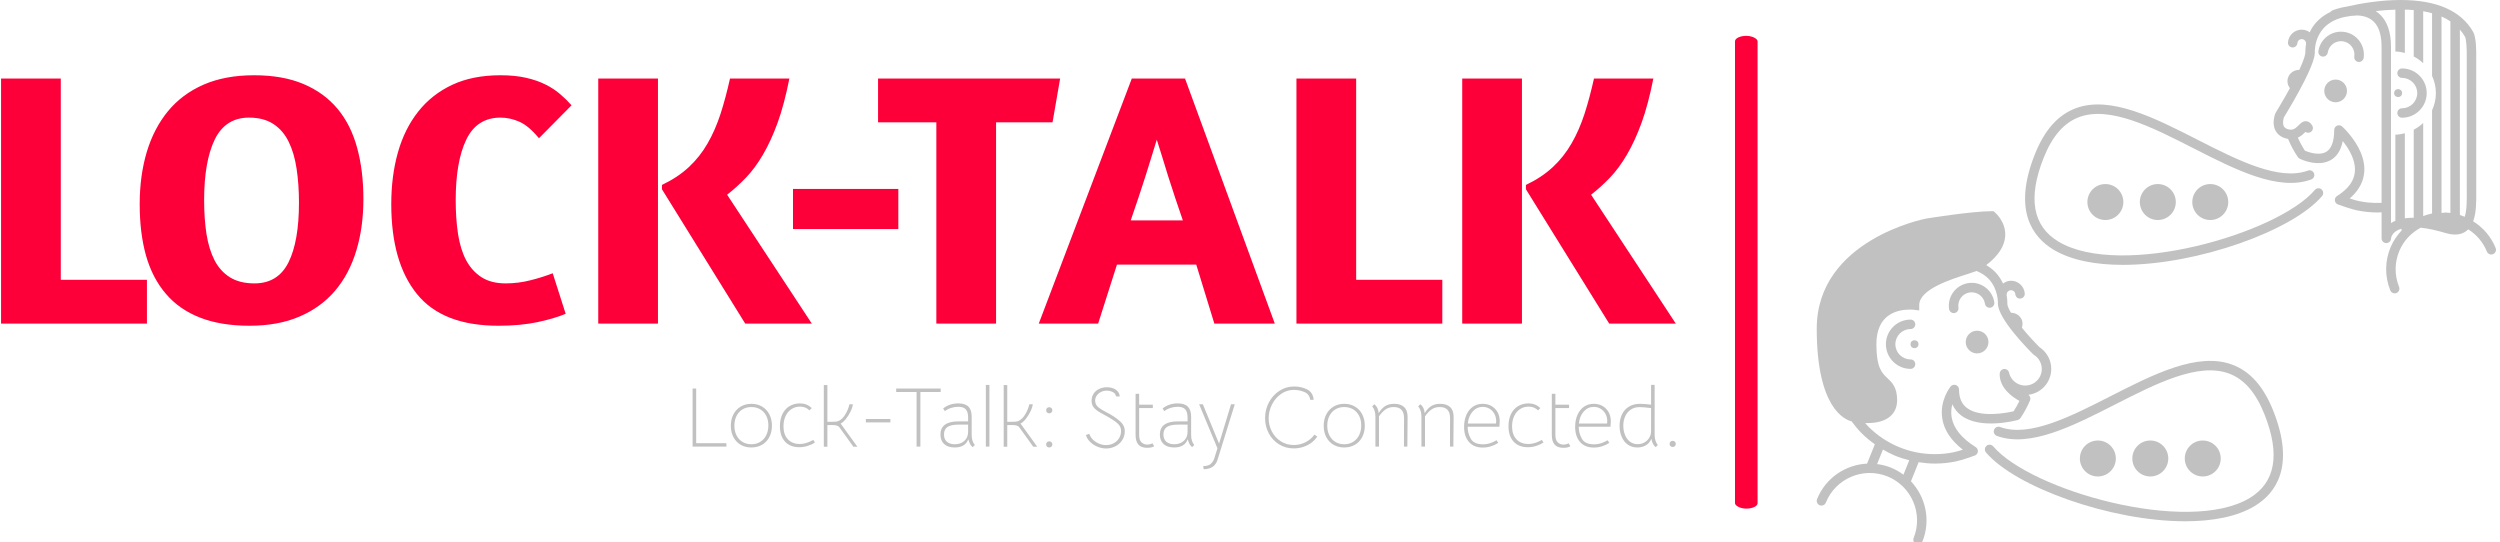<svg xmlns="http://www.w3.org/2000/svg" version="1.1" xmlns:xlink="http://www.w3.org/1999/xlink" xmlns:svgjs="http://svgjs.dev/svgjs" width="1000" height="217" viewBox="0 0 1000 217"><g transform="matrix(1,0,0,1,-0.606,0.392)"><svg viewBox="0 0 396 86" data-background-color="#0a1627" preserveAspectRatio="xMidYMid meet" height="217" width="1000" xmlns="http://www.w3.org/2000/svg" xmlns:xlink="http://www.w3.org/1999/xlink"><g id="tight-bounds" transform="matrix(1,0,0,1,0.24,-0.155)"><svg viewBox="0 0 395.52 86.311" height="86.311" width="395.52"><g><svg viewBox="0 0 589.192 128.574" height="86.311" width="395.52"><g><rect width="5.334" height="111.642" x="409.485" y="8.466" fill="#fe0039" opacity="1" stroke-width="0" stroke="transparent" fill-opacity="1" class="rect-o-0" data-fill-palette-color="primary" rx="1%" id="o-0" data-palette-color="#fe0039"></rect></g><g transform="matrix(1,0,0,1,0,17.77)"><svg viewBox="0 0 395.52 93.035" height="93.035" width="395.52"><g><svg viewBox="0 0 395.52 93.035" height="93.035" width="395.52"><g><svg viewBox="0 0 395.52 59.153" height="59.153" width="395.52"><g transform="matrix(1,0,0,1,0,0)"><svg width="395.52" viewBox="3.1 -34.3 231.33 34.6" height="59.153" data-palette-color="#fe0039"><path d="M3.1 0L3.1-33.85 11.35-33.85 11.35-6.05 23.25-6.05 23.25 0 3.1 0ZM38.05-34.3Q42-34.3 44.85-33.1 47.7-31.9 49.55-29.7 51.4-27.5 52.27-24.33 53.15-21.15 53.15-17.2L53.15-17.2Q53.15-13.3 52.17-10.08 51.2-6.85 49.25-4.55 47.3-2.25 44.35-0.98 41.4 0.3 37.4 0.3L37.4 0.3Q33.45 0.3 30.57-0.83 27.7-1.95 25.85-4.13 24-6.3 23.12-9.4 22.25-12.5 22.25-16.5L22.25-16.5Q22.25-20.4 23.22-23.68 24.2-26.95 26.15-29.33 28.1-31.7 31.07-33 34.05-34.3 38.05-34.3L38.05-34.3ZM37.35-28.45Q34.1-28.45 32.62-25.43 31.15-22.4 31.15-17.05L31.15-17.05Q31.15-14.5 31.47-12.4 31.8-10.3 32.57-8.78 33.35-7.25 34.7-6.4 36.05-5.55 38.1-5.55L38.1-5.55Q41.35-5.55 42.8-8.45 44.25-11.35 44.25-16.7L44.25-16.7Q44.25-19.25 43.92-21.4 43.6-23.55 42.82-25.13 42.05-26.7 40.7-27.58 39.35-28.45 37.35-28.45L37.35-28.45ZM81.9-30.15L77.4-25.6Q76-27.3 74.7-27.88 73.4-28.45 72.09-28.45L72.09-28.45Q68.84-28.45 67.37-25.43 65.9-22.4 65.9-17.05L65.9-17.05Q65.9-14.5 66.22-12.38 66.55-10.25 67.34-8.75 68.15-7.25 69.47-6.4 70.8-5.55 72.8-5.55L72.8-5.55Q74.55-5.55 76.22-5.98 77.9-6.4 79.3-6.95L79.3-6.95 81.09-1.35Q79.55-0.7 77.2-0.2 74.84 0.3 71.8 0.3L71.8 0.3Q64.09 0.3 60.55-4.08 57-8.45 57-16.5L57-16.5Q57-20.4 57.92-23.65 58.84-26.9 60.72-29.28 62.59-31.65 65.42-32.98 68.25-34.3 72.09-34.3L72.09-34.3Q74.09-34.3 75.62-33.95 77.15-33.6 78.3-33.02 79.45-32.45 80.32-31.7 81.2-30.95 81.9-30.15L81.9-30.15ZM85.59 0L85.59-33.85 93.84-33.85 93.84 0 85.59 0ZM111.99-33.85Q111.29-30.3 110.37-27.75 109.44-25.2 108.34-23.33 107.24-21.45 105.99-20.15 104.74-18.85 103.39-17.8L103.39-17.8 115.09 0 105.89 0 94.39-18.55 94.39-19.15Q96.59-20.2 98.12-21.63 99.64-23.05 100.69-24.88 101.74-26.7 102.47-28.93 103.19-31.15 103.79-33.85L103.79-33.85 111.99-33.85ZM112.49-13.05L112.49-18.6 127.04-18.6 127.04-13.05 112.49-13.05ZM124.24-33.85L149.39-33.85 148.34-27.8 140.54-27.8 140.54 0 132.29 0 132.29-27.8 124.24-27.8 124.24-33.85ZM146.44 0L159.29-33.85 166.64-33.85 179.04 0 170.69 0 168.19-8.15 157.24-8.15 154.64 0 146.44 0ZM159.14-14.25L166.34-14.25Q165.84-15.7 165.31-17.28 164.79-18.85 164.31-20.35 163.84-21.85 163.44-23.18 163.04-24.5 162.74-25.4L162.74-25.4Q162.44-24.45 162.04-23.13 161.64-21.8 161.16-20.3 160.69-18.8 160.16-17.25 159.64-15.7 159.14-14.25L159.14-14.25ZM182.03 0L182.03-33.85 190.28-33.85 190.28-6.05 202.18-6.05 202.18 0 182.03 0ZM204.93 0L204.93-33.85 213.18-33.85 213.18 0 204.93 0ZM231.33-33.85Q230.63-30.3 229.71-27.75 228.78-25.2 227.68-23.33 226.58-21.45 225.33-20.15 224.08-18.85 222.73-17.8L222.73-17.8 234.43 0 225.23 0 213.73-18.55 213.73-19.15Q215.93-20.2 217.46-21.63 218.98-23.05 220.03-24.88 221.08-26.7 221.81-28.93 222.53-31.15 223.13-33.85L223.13-33.85 231.33-33.85Z" opacity="1" transform="matrix(1,0,0,1,0,0)" fill="#fe0039" class="undefined-text-0" data-fill-palette-color="primary" id="text-0"></path></svg></g></svg></g><g transform="matrix(1,0,0,1,163.31,73.117)"><svg viewBox="0 0 232.21 19.917" height="19.917" width="232.21"><g transform="matrix(1,0,0,1,0,0)"><svg width="232.21" viewBox="5.25 -36.4 578.79 49.65" height="19.917" data-palette-color="#c1c1c1"><path d="M5.25-0.05L5.25-34.25 7.35-34.25 7.35-2.05 25.15-2.05 25.15-0.05 5.25-0.05ZM39.8 0.45Q36.25 0.45 33.52-1.15 30.8-2.75 29.27-5.65 27.75-8.55 27.75-12.3L27.75-12.3Q27.75-16.1 29.27-19.03 30.8-21.95 33.55-23.6 36.3-25.25 39.85-25.25L39.85-25.25Q43.4-25.25 46.15-23.63 48.9-22 50.42-19.07 51.95-16.15 51.95-12.35L51.95-12.35Q51.95-8.6 50.42-5.68 48.9-2.75 46.15-1.15 43.4 0.45 39.8 0.45L39.8 0.45ZM39.85-1.45Q42.8-1.45 45.07-2.85 47.35-4.25 48.6-6.78 49.85-9.3 49.85-12.55L49.85-12.55Q49.85-15.75 48.6-18.2 47.35-20.65 45.07-22 42.8-23.35 39.85-23.35L39.85-23.35Q36.9-23.35 34.62-21.98 32.35-20.6 31.1-18.1 29.85-15.6 29.85-12.35L29.85-12.35Q29.85-9.15 31.1-6.68 32.35-4.2 34.62-2.83 36.9-1.45 39.85-1.45L39.85-1.45ZM68.09 0.3Q62.7 0.3 59.67-2.98 56.65-6.25 56.65-12.1L56.65-12.1Q56.65-16.15 58.1-19.18 59.55-22.2 62.25-23.85 64.95-25.5 68.5-25.5L68.5-25.5Q72.5-25.5 75.4-22.75L75.4-22.75 74.05-21.4Q72.84-22.55 71.5-23.08 70.15-23.6 68.5-23.6L68.5-23.6Q65.65-23.6 63.42-22.13 61.2-20.65 59.97-18 58.75-15.35 58.75-11.95L58.75-11.95Q58.75-7.15 61.32-4.38 63.9-1.6 68.34-1.6L68.34-1.6Q70.2-1.6 72.12-2.18 74.05-2.75 76.3-4L76.3-4 77.25-2.45Q75.25-1.15 72.84-0.43 70.45 0.3 68.09 0.3L68.09 0.3ZM92.39-13.65L102.24 0 99.89 0 91.69-11.4Q91.24-12.1 90.17-12.43 89.09-12.75 87.84-12.75L87.84-12.75 84.59-12.75 84.59 0 82.49 0 82.49-36.3 84.59-36.3 84.59-14.65 86.89-14.65Q88.59-14.65 89.62-14.75 90.64-14.85 91.49-15.3L91.49-15.3Q93.19-16.2 94.52-18.05 95.84-19.9 96.59-21.85 97.34-23.8 97.59-25L97.59-25 99.59-25Q99.44-23.2 98.24-20.73 97.04-18.25 95.42-16.25 93.79-14.25 92.39-13.65L92.39-13.65ZM107.24-14.3L107.24-16.3 121.69-16.3 121.69-14.3 107.24-14.3ZM137.09-0.05L137.09-32.2 125.09-32.2 125.09-34.25 151.29-34.25 151.29-32.2 139.34-32.2 139.34-0.05 137.09-0.05ZM170.14 0.25Q169.04-0.65 168.56-1.63 168.09-2.6 167.54-4.4L167.54-4.4Q165.74 0.45 159.54 0.45L159.54 0.45Q155.54 0.45 153.34-1.55 151.14-3.55 151.14-7.15L151.14-7.15Q151.14-11 153.79-12.95 156.44-14.9 161.59-14.9L161.59-14.9 167.44-14.9 167.44-17.1Q167.44-20.45 166.09-21.98 164.74-23.5 161.64-23.5L161.64-23.5Q159.54-23.5 157.46-22.85 155.39-22.2 153.74-20.95L153.74-20.95 152.74-22.5Q156.49-25.5 161.69-25.5L161.69-25.5Q165.69-25.5 167.61-23.58 169.54-21.65 169.54-17.65L169.54-17.65 169.54-7.05Q169.54-3.15 171.39-1L171.39-1 170.14 0.25ZM159.59-1.45Q163.14-1.45 165.29-3.48 167.44-5.5 167.44-8.75L167.44-8.75 167.44-13 161.84-13Q157.29-13 155.26-11.6 153.24-10.2 153.24-7.2L153.24-7.2Q153.24-4.4 154.94-2.93 156.64-1.45 159.59-1.45L159.59-1.45ZM177.88-0.05L177.88-36.35 179.98-36.35 179.98-0.05 177.88-0.05ZM198.28-13.65L208.13 0 205.78 0 197.58-11.4Q197.13-12.1 196.06-12.43 194.98-12.75 193.73-12.75L193.73-12.75 190.48-12.75 190.48 0 188.38 0 188.38-36.3 190.48-36.3 190.48-14.65 192.78-14.65Q194.48-14.65 195.51-14.75 196.53-14.85 197.38-15.3L197.38-15.3Q199.08-16.2 200.41-18.05 201.73-19.9 202.48-21.85 203.23-23.8 203.48-25L203.48-25 205.48-25Q205.33-23.2 204.13-20.73 202.93-18.25 201.31-16.25 199.68-14.25 198.28-13.65L198.28-13.65ZM215.18 0.45Q214.38 0.45 213.88-0.05 213.38-0.55 213.38-1.35L213.38-1.35Q213.38-2.15 213.88-2.65 214.38-3.15 215.18-3.15L215.18-3.15Q215.98-3.15 216.5-2.65 217.03-2.15 217.03-1.35L217.03-1.35Q217.03-0.55 216.5-0.05 215.98 0.45 215.18 0.45L215.18 0.45ZM215.18-19.65Q214.38-19.65 213.88-20.15 213.38-20.65 213.38-21.45L213.38-21.45Q213.38-22.25 213.88-22.75 214.38-23.25 215.18-23.25L215.18-23.25Q215.98-23.25 216.5-22.75 217.03-22.25 217.03-21.45L217.03-21.45Q217.03-20.65 216.5-20.15 215.98-19.65 215.18-19.65L215.18-19.65ZM248.62 1.05Q246.22 1.05 243.72 0.05 241.22-0.95 239.35-2.75 237.47-4.55 236.77-6.85L236.77-6.85 238.72-7.6Q239.82-4.55 242.67-2.75 245.52-0.95 248.62-0.95L248.62-0.95Q251.07-0.95 253.1-2.02 255.12-3.1 256.3-5 257.47-6.9 257.47-9.25L257.47-9.25Q257.47-11.65 255.82-13.33 254.17-15 250.42-17.2L250.42-17.2 247.82-18.65Q245.07-20.1 243.55-21.13 242.02-22.15 241.07-23.58 240.12-25 240.12-27.05L240.12-27.05Q240.12-29.4 241.32-31.23 242.52-33.05 244.6-34.02 246.67-35 249.17-35L249.17-35Q252.32-35 254.47-33.5 256.62-32 256.67-29.55L256.67-29.55 254.47-29.65Q254.32-31.3 252.65-32.15 250.97-33 249.02-33L249.02-33Q247.22-33 245.67-32.23 244.12-31.45 243.17-30.1 242.22-28.75 242.22-27.2L242.22-27.2Q242.22-24.8 244.05-23.28 245.87-21.75 249.07-20.15L249.07-20.15Q250.37-19.55 251.07-19.1L251.07-19.1Q255.57-16.4 257.62-14.23 259.67-12.05 259.67-9.2L259.67-9.2Q259.67-6.2 258.15-3.85 256.62-1.5 254.1-0.23 251.57 1.05 248.62 1.05L248.62 1.05ZM272.87 0.65Q269.37 0.65 267.7-1.23 266.02-3.1 266.02-7L266.02-7 266.02-31.15 268.12-31.15 268.12-24.75 276.17-24.75 276.17-22.75 268.12-22.75 268.12-7Q268.12-3.8 269.55-2.53 270.97-1.25 272.82-1.25L272.82-1.25Q274.52-1.25 275.92-2L275.92-2 276.97-0.25Q275.47 0.65 272.87 0.65L272.87 0.65ZM299.32 0.25Q298.22-0.65 297.74-1.63 297.27-2.6 296.72-4.4L296.72-4.4Q294.92 0.45 288.72 0.45L288.72 0.45Q284.72 0.45 282.52-1.55 280.32-3.55 280.32-7.15L280.32-7.15Q280.32-11 282.97-12.95 285.62-14.9 290.77-14.9L290.77-14.9 296.62-14.9 296.62-17.1Q296.62-20.45 295.27-21.98 293.92-23.5 290.82-23.5L290.82-23.5Q288.72-23.5 286.64-22.85 284.57-22.2 282.92-20.95L282.92-20.95 281.92-22.5Q285.67-25.5 290.87-25.5L290.87-25.5Q294.87-25.5 296.79-23.58 298.72-21.65 298.72-17.65L298.72-17.65 298.72-7.05Q298.72-3.15 300.57-1L300.57-1 299.32 0.25ZM288.77-1.45Q292.32-1.45 294.47-3.48 296.62-5.5 296.62-8.75L296.62-8.75 296.62-13 291.02-13Q286.47-13 284.44-11.6 282.42-10.2 282.42-7.2L282.42-7.2Q282.42-4.4 284.12-2.93 285.82-1.45 288.77-1.45L288.77-1.45ZM305.82 11.45Q308.57 11.35 309.97 10.35L309.97 10.35Q310.67 9.8 311.32 8.93 311.97 8.05 312.27 7.15L312.27 7.15 314.22 0.95 303.42-25 305.62-25 315.17-1.8 322.22-25 324.42-25 314.22 7.85Q313.37 10.45 311.37 11.85L311.37 11.85Q309.37 13.2 306.12 13.25L306.12 13.25 305.82 11.45ZM359.16 1Q354.31 1 350.46-1.4 346.61-3.8 344.44-7.88 342.26-11.95 342.26-16.85L342.26-16.85Q342.26-21.85 344.54-26.13 346.81-30.4 350.74-32.93 354.66-35.45 359.36-35.45L359.36-35.45Q363.56-35.45 367.01-33.73 370.46-32 370.86-27.6L370.86-27.6 368.81-27.6Q368.41-30.95 365.39-32.2 362.36-33.45 359.11-33.45L359.11-33.45Q355.11-33.45 351.71-31.1 348.31-28.75 346.34-24.88 344.36-21 344.36-16.7L344.36-16.7Q344.36-12.55 346.26-8.93 348.16-5.3 351.56-3.15 354.96-1 359.21-1L359.21-1Q362.86-1 366.09-2.65 369.31-4.3 371.31-7.1L371.31-7.1 373.01-5.95Q370.56-2.5 366.91-0.75 363.26 1 359.16 1L359.16 1ZM388.81 0.45Q385.26 0.45 382.53-1.15 379.81-2.75 378.28-5.65 376.76-8.55 376.76-12.3L376.76-12.3Q376.76-16.1 378.28-19.03 379.81-21.95 382.56-23.6 385.31-25.25 388.86-25.25L388.86-25.25Q392.41-25.25 395.16-23.63 397.91-22 399.43-19.07 400.96-16.15 400.96-12.35L400.96-12.35Q400.96-8.6 399.43-5.68 397.91-2.75 395.16-1.15 392.41 0.45 388.81 0.45L388.81 0.45ZM388.86-1.45Q391.81-1.45 394.08-2.85 396.36-4.25 397.61-6.78 398.86-9.3 398.86-12.55L398.86-12.55Q398.86-15.75 397.61-18.2 396.36-20.65 394.08-22 391.81-23.35 388.86-23.35L388.86-23.35Q385.91-23.35 383.63-21.98 381.36-20.6 380.11-18.1 378.86-15.6 378.86-12.35L378.86-12.35Q378.86-9.15 380.11-6.68 381.36-4.2 383.63-2.83 385.91-1.45 388.86-1.45L388.86-1.45ZM407.21-17.7Q407.21-21.5 405.31-23.75L405.31-23.75 406.56-25Q408.86-23.25 409.11-19.75L409.11-19.75Q410.86-22.6 412.98-23.93 415.11-25.25 418.26-25.25L418.26-25.25Q422.11-25.25 424.16-23.28 426.21-21.3 426.16-17.4L426.16-17.4 426.01-0.05 424.01-0.05 424.06-16.85Q424.06-23.35 418.01-23.35L418.01-23.35Q415.26-23.35 413.28-22.03 411.31-20.7 409.31-17.9L409.31-17.9 409.31-0.05 407.21-0.05 407.21-17.7ZM434.3-17.7Q434.3-21.5 432.4-23.75L432.4-23.75 433.65-25Q435.95-23.25 436.2-19.75L436.2-19.75Q437.95-22.6 440.08-23.93 442.2-25.25 445.35-25.25L445.35-25.25Q449.2-25.25 451.25-23.28 453.3-21.3 453.25-17.4L453.25-17.4 453.1-0.05 451.1-0.05 451.15-16.85Q451.15-23.35 445.1-23.35L445.1-23.35Q442.35-23.35 440.38-22.03 438.4-20.7 436.4-17.9L436.4-17.9 436.4-0.05 434.3-0.05 434.3-17.7ZM461.5-11.75Q461.5-8.05 463.33-4.73 465.15-1.4 470.65-1.4L470.65-1.4Q472.7-1.4 474.5-1.98 476.3-2.55 478.55-3.8L478.55-3.8 479.5-2.25Q477.55-0.95 475.2-0.23 472.85 0.5 470.35 0.5L470.35 0.5Q465.15 0.5 462.28-2.8 459.4-6.1 459.4-11.65L459.4-11.65Q459.4-15.6 460.75-18.7 462.1-21.8 464.58-23.53 467.05-25.25 470.4-25.25L470.4-25.25Q473.3-25.25 475.58-23.93 477.85-22.6 479.13-20.28 480.4-17.95 480.4-14.95L480.4-14.95Q480.4-14.05 480.2-11.75L480.2-11.75 461.5-11.75ZM461.6-13.65L478.2-13.65Q478.3-14.2 478.3-15.05L478.3-15.05Q478.3-17.45 477.23-19.38 476.15-21.3 474.35-22.38 472.55-23.45 470.4-23.45L470.4-23.45Q466.9-23.45 464.48-20.75 462.05-18.05 461.6-13.65L461.6-13.65ZM497 0.3Q491.6 0.3 488.57-2.98 485.55-6.25 485.55-12.1L485.55-12.1Q485.55-16.15 487-19.18 488.45-22.2 491.15-23.85 493.85-25.5 497.4-25.5L497.4-25.5Q501.4-25.5 504.3-22.75L504.3-22.75 502.95-21.4Q501.75-22.55 500.4-23.08 499.05-23.6 497.4-23.6L497.4-23.6Q494.55-23.6 492.32-22.13 490.1-20.65 488.87-18 487.65-15.35 487.65-11.95L487.65-11.95Q487.65-7.15 490.22-4.38 492.8-1.6 497.25-1.6L497.25-1.6Q499.1-1.6 501.02-2.18 502.95-2.75 505.2-4L505.2-4 506.15-2.45Q504.15-1.15 501.75-0.43 499.35 0.3 497 0.3L497 0.3ZM517.9 0.65Q514.4 0.65 512.72-1.23 511.05-3.1 511.05-7L511.05-7 511.05-31.15 513.15-31.15 513.15-24.75 521.2-24.75 521.2-22.75 513.15-22.75 513.15-7Q513.15-3.8 514.57-2.53 516-1.25 517.85-1.25L517.85-1.25Q519.55-1.25 520.95-2L520.95-2 522-0.25Q520.5 0.65 517.9 0.65L517.9 0.65ZM526.89-11.75Q526.89-8.05 528.72-4.73 530.54-1.4 536.04-1.4L536.04-1.4Q538.09-1.4 539.89-1.98 541.69-2.55 543.94-3.8L543.94-3.8 544.89-2.25Q542.94-0.95 540.59-0.23 538.24 0.5 535.74 0.5L535.74 0.5Q530.54 0.5 527.67-2.8 524.79-6.1 524.79-11.65L524.79-11.65Q524.79-15.6 526.14-18.7 527.49-21.8 529.97-23.53 532.44-25.25 535.79-25.25L535.79-25.25Q538.69-25.25 540.97-23.93 543.24-22.6 544.52-20.28 545.79-17.95 545.79-14.95L545.79-14.95Q545.79-14.05 545.59-11.75L545.59-11.75 526.89-11.75ZM526.99-13.65L543.59-13.65Q543.69-14.2 543.69-15.05L543.69-15.05Q543.69-17.45 542.62-19.38 541.54-21.3 539.74-22.38 537.94-23.45 535.79-23.45L535.79-23.45Q532.29-23.45 529.87-20.75 527.44-18.05 526.99-13.65L526.99-13.65ZM561.44 0.45Q558.14 0.45 555.77-1.25 553.39-2.95 552.17-5.85 550.94-8.75 550.94-12.25L550.94-12.25Q550.94-16.05 552.34-19 553.74-21.95 556.47-23.6 559.19-25.25 562.99-25.25L562.99-25.25Q564.19-25.25 566.14-25.1 568.09-24.95 569.49-24.75L569.49-24.75 569.49-36.4 571.59-36.4 571.59-7.05Q571.59-3.25 573.44-1L573.44-1 572.19 0.25Q570.24-1.3 569.64-4.7L569.64-4.7Q568.59-2.05 566.39-0.8 564.19 0.45 561.44 0.45L561.44 0.45ZM561.59-1.5Q563.99-1.5 565.89-2.7 567.79-3.9 568.74-5.85L568.74-5.85Q569.49-7.3 569.49-9.3L569.49-9.3 569.49-22.75Q566.49-23.1 565.19-23.2 563.89-23.3 562.54-23.3L562.54-23.3Q559.69-23.3 557.54-21.85 555.39-20.4 554.27-17.93 553.14-15.45 553.14-12.4L553.14-12.4Q553.14-9.45 554.12-6.98 555.09-4.5 557.02-3 558.94-1.5 561.59-1.5L561.59-1.5ZM582.19 0.15Q581.39 0.15 580.89-0.35 580.39-0.85 580.39-1.65L580.39-1.65Q580.39-2.45 580.89-2.95 581.39-3.45 582.19-3.45L582.19-3.45Q582.99-3.45 583.51-2.95 584.04-2.45 584.04-1.65L584.04-1.65Q584.04-0.85 583.51-0.35 582.99 0.15 582.19 0.15L582.19 0.15Z" opacity="1" transform="matrix(1,0,0,1,0,0)" fill="#c1c1c1" class="undefined-text-1" data-fill-palette-color="secondary" id="text-1"></path></svg></g></svg></g></svg></g></svg></g><g transform="matrix(1,0,0,1,428.784,0)"><svg viewBox="0 0 160.408 128.574" height="128.574" width="160.408"><g><svg xmlns="http://www.w3.org/2000/svg" xmlns:xlink="http://www.w3.org/1999/xlink" version="1.1" x="0" y="0" viewBox="14.115 21.235 71.768 57.525" style="enable-background:new 0 0 100 100;" xml:space="preserve" height="128.574" width="160.408" class="icon-icon-0" data-fill-palette-color="accent" id="icon-0"><g fill="#c1c1c1" data-fill-palette-color="accent"><circle cx="31.059" cy="57.374" r="1.2" fill="#c1c1c1" data-fill-palette-color="accent"></circle><path d="M28.371 65.328c-0.087-0.509-0.033-0.98 0.074-1.381 0.204 0.469 0.514 0.863 0.927 1.178 2.023 1.546 5.828 0.528 5.988 0.483 0.115-0.032 0.216-0.104 0.283-0.203 0.394-0.584 0.732-1.208 1.006-1.854 0.052-0.124 0.053-0.263 0.001-0.387-0.036-0.088-0.097-0.162-0.173-0.217 0.093-0.012 0.186-0.027 0.277-0.049 0.362-0.083 0.697-0.233 0.995-0.449 0.29-0.208 0.533-0.467 0.723-0.769 0.19-0.304 0.317-0.635 0.379-0.981 0.064-0.36 0.057-0.728-0.026-1.093-0.083-0.364-0.234-0.699-0.449-0.995-0.196-0.273-0.438-0.505-0.719-0.69-0.587-0.585-1.262-1.326-1.86-2.054 0.067-0.256 0.089-0.539 0.016-0.759-0.173-0.518-0.656-0.829-1.173-0.829-0.235-0.392-0.385-0.727-0.385-0.948 0.002-0.033 0.015-0.4-0.073-0.91 0-0.01 0.004-0.018 0.003-0.028-0.02-0.252 0.169-0.473 0.421-0.493 0.112-0.008 0.24 0.028 0.334 0.108 0.093 0.079 0.149 0.19 0.159 0.312 0.021 0.275 0.272 0.502 0.537 0.459 0.275-0.021 0.48-0.262 0.459-0.537-0.029-0.388-0.209-0.741-0.506-0.994-0.296-0.253-0.668-0.383-1.063-0.345-0.27 0.021-0.509 0.138-0.723 0.293-0.181-0.392-0.43-0.795-0.785-1.173-0.286-0.305-0.624-0.557-0.992-0.777 1.261-0.963 1.939-1.992 2.005-3.066 0.093-1.503-1.053-2.476-1.102-2.516l-0.14-0.116H32.61c-2.1 0-6.734 0.748-6.941 0.782-0.115 0.021-11.552 2.243-11.552 11.634 0 8.38 2.955 9.614 3.683 9.787 0.327 0.445 0.68 0.874 1.071 1.266 0.426 0.426 0.895 0.81 1.385 1.161l-0.822 2.041c-2.268 0.111-4.38 1.506-5.282 3.747-0.104 0.256 0.021 0.547 0.277 0.65 0.257 0.102 0.548-0.021 0.65-0.277 1.028-2.557 3.946-3.798 6.506-2.771 2.557 1.03 3.8 3.948 2.771 6.506-0.104 0.256 0.021 0.547 0.277 0.65 0.062 0.024 0.124 0.036 0.187 0.036 0.198 0 0.386-0.118 0.464-0.313 0.902-2.24 0.345-4.708-1.213-6.36l0.813-2.019c0.562 0.088 1.131 0.146 1.706 0.146 0.742 0 1.481-0.074 2.198-0.221 0.708-0.145 1.976-0.608 2.028-0.628 0.18-0.066 0.306-0.228 0.325-0.418 0.021-0.189-0.069-0.374-0.231-0.476C29.422 67.541 28.567 66.481 28.371 65.328zM23.278 71.388c-0.399-0.295-0.836-0.55-1.318-0.744-0.481-0.194-0.973-0.313-1.465-0.378l0.617-1.534c0.398 0.231 0.805 0.447 1.229 0.627 0.501 0.212 1.022 0.373 1.549 0.508L23.278 71.388zM28.589 69.016c-1.302 0.269-2.697 0.269-3.997 0-0.636-0.13-1.262-0.324-1.86-0.578-0.59-0.249-1.156-0.557-1.685-0.913-0.526-0.355-1.021-0.764-1.469-1.212-0.122-0.122-0.233-0.255-0.348-0.383 0.082 0.003 0.164 0.005 0.25 0.005 1.989 0 3.131-0.885 3.131-2.426 0-1.359-0.542-1.868-1.021-2.317-0.576-0.539-1.171-1.098-1.171-3.589 0-3.185 2.22-3.66 3.543-3.66 0.245 0 0.404 0.019 0.419 0.021l0.564 0.072v-0.568c0-1.666 3.35-2.725 5.149-3.293 0.347-0.11 0.641-0.209 0.913-0.31 0.497 0.212 0.936 0.479 1.275 0.837 1.043 1.103 0.977 2.557 0.975 2.601 0 1.586 3.109 4.749 3.733 5.367 0.025 0.025 0.054 0.048 0.085 0.067 0.192 0.121 0.357 0.276 0.49 0.461 0.136 0.188 0.231 0.401 0.285 0.632 0.052 0.232 0.058 0.466 0.017 0.695-0.039 0.222-0.121 0.433-0.242 0.626-0.12 0.191-0.274 0.355-0.459 0.489-0.189 0.136-0.403 0.232-0.634 0.285-0.231 0.052-0.464 0.057-0.693 0.018-0.225-0.04-0.435-0.122-0.627-0.243-0.193-0.121-0.358-0.275-0.489-0.457-0.138-0.192-0.233-0.405-0.284-0.634-0.061-0.269-0.331-0.436-0.598-0.379-0.228 0.052-0.384 0.251-0.391 0.474-0.004 0.025-0.006 0.051-0.006 0.077 0 1.47 1.35 2.408 2.089 2.812-0.181 0.376-0.387 0.743-0.614 1.095-0.731 0.169-3.523 0.723-4.941-0.357-0.557-0.427-0.828-1.062-0.828-1.945 0-0.212-0.134-0.4-0.333-0.472-0.201-0.067-0.423-0.009-0.556 0.157-0.049 0.061-1.195 1.503-0.878 3.41 0.2 1.206 0.929 2.301 2.17 3.266C29.214 68.855 28.851 68.964 28.589 69.016z" fill="#c1c1c1" data-fill-palette-color="accent"></path><path d="M24.029 59.208c-0.885 0-1.604-0.72-1.604-1.604s0.72-1.604 1.604-1.604c0.276 0 0.5-0.224 0.5-0.5s-0.224-0.5-0.5-0.5c-1.437 0-2.604 1.168-2.604 2.604s1.168 2.604 2.604 2.604c0.276 0 0.5-0.224 0.5-0.5S24.306 59.208 24.029 59.208z" fill="#c1c1c1" data-fill-palette-color="accent"></path><circle cx="24.446" cy="57.603" r="0.42" fill="#c1c1c1" data-fill-palette-color="accent"></circle><path d="M28.593 54.317c0.024 0 0.05-0.002 0.075-0.006 0.272-0.04 0.461-0.295 0.42-0.568-0.115-0.772 0.42-1.495 1.192-1.611 0.77-0.107 1.494 0.42 1.61 1.192 0.041 0.273 0.292 0.464 0.568 0.42 0.272-0.04 0.461-0.295 0.42-0.568-0.196-1.317-1.432-2.234-2.747-2.032-1.317 0.197-2.229 1.431-2.032 2.748C28.137 54.139 28.35 54.317 28.593 54.317z" fill="#c1c1c1" data-fill-palette-color="accent"></path><path d="M58.04 59.77c-3.661-1.38-8.358 1.019-12.903 3.335-4.218 2.15-8.581 4.37-11.642 3.246-0.257-0.096-0.546 0.037-0.642 0.296s0.037 0.547 0.296 0.642c3.472 1.28 8.031-1.045 12.441-3.293 4.35-2.218 8.847-4.512 12.097-3.29 1.598 0.601 2.818 2.005 3.73 4.291 1.692 4.238 1.169 7.218-1.557 8.856-6.543 3.934-23.162-0.817-27.095-5.459-0.179-0.211-0.495-0.235-0.705-0.059-0.211 0.179-0.236 0.494-0.059 0.705 3.095 3.652 13.14 7.271 21.046 7.271 2.869-0.001 5.457-0.478 7.328-1.603 2.206-1.326 4.338-4.152 1.971-10.084C61.324 62.064 59.916 60.475 58.04 59.77z" fill="#c1c1c1" data-fill-palette-color="accent"></path><circle cx="43.819" cy="69.676" r="1.9" fill="#c1c1c1" data-fill-palette-color="accent"></circle><circle cx="49.36" cy="69.676" r="1.9" fill="#c1c1c1" data-fill-palette-color="accent"></circle><circle cx="54.902" cy="69.676" r="1.9" fill="#c1c1c1" data-fill-palette-color="accent"></circle><circle cx="68.94" cy="30.841" r="1.2" fill="#c1c1c1" data-fill-palette-color="accent"></circle><path d="M85.847 47.437c-0.478-1.188-1.313-2.155-2.376-2.822 0.342-0.902 0.335-2.086 0.326-3.166l-0.003-14.153c0.012-0.475 0.024-2.071-0.314-2.674-1.268-2.247-3.85-3.387-7.676-3.387-2.17 0-4.278 0.375-5.67 0.692-0.854 0.129-1.494 0.386-1.521 0.397-0.085 0.034-0.149 0.094-0.201 0.162-1.039 0.491-1.671 1.188-2.037 1.824-0.065 0.113-0.117 0.225-0.169 0.337-0.209-0.151-0.458-0.253-0.733-0.275-0.393-0.028-0.766 0.092-1.062 0.344-0.296 0.252-0.477 0.605-0.507 0.994-0.022 0.275 0.184 0.516 0.458 0.538 0.273 0.017 0.517-0.184 0.538-0.459 0.01-0.122 0.066-0.233 0.16-0.312 0.093-0.08 0.222-0.116 0.333-0.108 0.252 0.02 0.441 0.242 0.422 0.494 0 0.006 0.002 0.011 0.002 0.016-0.09 0.516-0.074 0.877-0.073 0.888 0 0.169-0.086 0.654-0.643 1.851-0.524-0.008-1.017 0.303-1.191 0.826-0.132 0.397-0.033 0.8 0.198 1.112-0.752 1.369-1.486 2.555-1.53 2.638-0.021 0.052-0.207 0.521-0.188 1.066 0.028 0.813 0.509 1.399 1.318 1.608 0.072 0.019 0.143 0.033 0.212 0.044 0.006 0.021 0.013 0.042 0.021 0.063 0.139 0.327 0.292 0.646 0.46 0.954 0.168 0.31 0.351 0.61 0.546 0.9 0.049 0.072 0.114 0.13 0.192 0.168 0.045 0.023 1.106 0.553 2.228 0.463 0.766-0.061 1.971-0.464 2.323-2.325 0.337 0.417 0.719 0.97 0.979 1.589 0.723 1.717 0.206 3.096-1.579 4.216-0.162 0.102-0.252 0.286-0.231 0.476 0.02 0.19 0.146 0.352 0.325 0.418 0 0 0.325 0.119 0.738 0.257 0.559 0.186 0.992 0.311 1.288 0.371 0.355 0.072 0.717 0.128 1.085 0.165 0.367 0.037 0.739 0.057 1.115 0.057 0.13 0 0.256-0.015 0.385-0.02v2.751c0 0.274 0.221 0.497 0.495 0.5 0.001 0 0.003 0 0.005 0 0.271 0 0.494-0.217 0.5-0.489 0-0.009 0.041-0.701 1.071-1.024l0.066 0.164c-0.482 0.51-0.887 1.094-1.171 1.759-0.628 1.475-0.644 3.105-0.045 4.592 0.078 0.195 0.266 0.313 0.464 0.313 0.062 0 0.126-0.012 0.187-0.036 0.257-0.104 0.381-0.395 0.277-0.65-0.499-1.239-0.485-2.598 0.038-3.826 0.451-1.06 1.248-1.894 2.25-2.428 0.756 0.082 1.622 0.265 2.593 0.553 0.371 0.112 0.717 0.17 1.027 0.17 0.567 0 1.037-0.184 1.399-0.548 0.881 0.555 1.572 1.36 1.969 2.345 0.103 0.257 0.397 0.379 0.65 0.277C85.826 47.984 85.95 47.693 85.847 47.437zM73.794 42.665c-0.469 0.017-0.94 0.015-1.398-0.031-0.333-0.035-0.663-0.085-0.985-0.151-0.223-0.045-0.562-0.141-0.988-0.278 1.533-1.309 1.95-3.007 1.168-4.866-0.655-1.557-1.914-2.695-1.968-2.743-0.146-0.131-0.357-0.163-0.537-0.084-0.18 0.081-0.296 0.259-0.296 0.457 0 2.377-1.132 2.467-1.504 2.497-0.646 0.057-1.324-0.198-1.588-0.31-0.148-0.227-0.289-0.461-0.419-0.701-0.119-0.22-0.23-0.445-0.334-0.674 0.341-0.154 0.577-0.386 0.716-0.522l0.083-0.083c0.002-0.002 0.004-0.004 0.007-0.007 0.15 0.108 0.358 0.125 0.53 0.03 0.242-0.133 0.33-0.437 0.197-0.679-0.154-0.279-0.354-0.438-0.597-0.472-0.377-0.057-0.624 0.199-0.847 0.422l-0.075 0.075c-0.322 0.316-0.58 0.465-1.004 0.356-0.385-0.099-0.555-0.3-0.567-0.673-0.011-0.301 0.09-0.589 0.083-0.589 0.078-0.127 0.849-1.378 1.609-2.776 1.662-3.056 1.662-3.837 1.661-4.124 0-0.01-0.047-0.979 0.5-1.93 0.703-1.221 2.048-1.869 3.988-1.942 1.719 0.066 2.565 1.146 2.565 3.317V42.665zM79.13 32.89v7.97 0.116 1.827 0.987c-0.317 0.063-0.63 0.155-0.938 0.27v-1.49-1.116-7.226c-0.294 0.286-0.635 0.518-1 0.713v6.993 1.065 1.246c-0.033 0-0.07-0.005-0.103-0.005-0.218 0-0.412 0.016-0.602 0.035-0.079 0.008-0.158 0.015-0.233 0.025v-0.603-0.398-1.032-6.953c-0.322 0.086-0.654 0.141-1 0.151v7.043 0.016 1.365 0.674c-0.172 0.073-0.327 0.153-0.461 0.242v-1.217-1.01V26.183c0-1.644-0.447-2.672-1.064-3.315-0.174-0.182-0.36-0.337-0.555-0.462 0.662-0.082 1.367-0.131 2.08-0.152v0.775 3.647c0.346 0.01 0.678 0.066 1 0.151v-3.557-1.019c0.019 0 0.038 0.002 0.057 0.002 0.301 0.009 0.599 0.02 0.881 0.045v0.24 1.064 3.598c0.365 0.195 0.706 0.427 1 0.713v-3.831-1.116-0.544c0.328 0.056 0.64 0.126 0.938 0.208v0.853 1.193 4.574c0.253 0.556 0.403 1.169 0.403 1.82S79.383 32.334 79.13 32.89zM81.067 24.994v1.474 12.601 1.473 3.19c-0.167-0.022-0.335-0.036-0.503-0.044l-0.435 0.044v-1.124-1.249-1.314V25.491v-1.314-1.199c0.342 0.147 0.65 0.323 0.938 0.515V24.994zM82.58 44.138c-0.169-0.07-0.34-0.135-0.513-0.189v-4.551-1.802V27.94v-1.802V24.36c0.203 0.234 0.388 0.482 0.541 0.754 0.134 0.237 0.203 1.255 0.186 2.1 0 0.023 0 0.047-0.001 0.07v11.041 2.666l0.003 0.468C82.804 42.354 82.812 43.412 82.58 44.138z" fill="#c1c1c1" data-fill-palette-color="accent"></path><path d="M69.868 24.61c-1.324-0.201-2.551 0.714-2.748 2.032-0.041 0.273 0.146 0.528 0.42 0.569 0.269 0.033 0.527-0.146 0.568-0.42 0.116-0.772 0.843-1.309 1.611-1.191 0.375 0.056 0.704 0.254 0.93 0.558 0.225 0.304 0.318 0.678 0.263 1.052-0.041 0.273 0.147 0.527 0.42 0.568 0.025 0.003 0.051 0.005 0.075 0.005 0.243 0 0.456-0.178 0.493-0.426 0.096-0.638-0.063-1.276-0.447-1.794C71.069 25.044 70.506 24.705 69.868 24.61z" fill="#c1c1c1" data-fill-palette-color="accent"></path><path d="M75.96 28.466c-0.276 0-0.5 0.224-0.5 0.5s0.224 0.5 0.5 0.5c0.885 0 1.604 0.72 1.604 1.604 0 0.884-0.72 1.604-1.604 1.604-0.276 0-0.5 0.224-0.5 0.5s0.224 0.5 0.5 0.5c1.437 0 2.604-1.168 2.604-2.604S77.396 28.466 75.96 28.466z" fill="#c1c1c1" data-fill-palette-color="accent"></path><circle cx="75.543" cy="31.07" r="0.42" fill="#c1c1c1" data-fill-palette-color="accent"></circle><path d="M66.748 41.3c-3.933 4.642-20.551 9.395-27.095 5.459-2.726-1.639-3.249-4.618-1.557-8.856 0.912-2.287 2.133-3.69 3.73-4.291 3.25-1.221 7.747 1.072 12.097 3.29 4.41 2.248 8.97 4.575 12.441 3.293 0.259-0.095 0.392-0.383 0.296-0.642-0.096-0.26-0.387-0.393-0.642-0.296-3.062 1.122-7.424-1.097-11.642-3.246-4.543-2.317-9.24-4.713-12.903-3.335-1.876 0.706-3.284 2.294-4.308 4.856-2.367 5.932-0.235 8.758 1.971 10.084 1.871 1.125 4.459 1.603 7.328 1.603 7.906 0 17.951-3.62 21.046-7.271 0.178-0.211 0.152-0.526-0.059-0.705C67.243 41.064 66.929 41.089 66.748 41.3z" fill="#c1c1c1" data-fill-palette-color="accent"></path><circle cx="55.696" cy="42.581" r="1.9" fill="#c1c1c1" data-fill-palette-color="accent"></circle><circle cx="50.154" cy="42.581" r="1.9" fill="#c1c1c1" data-fill-palette-color="accent"></circle><circle cx="44.613" cy="42.581" r="1.9" fill="#c1c1c1" data-fill-palette-color="accent"></circle></g></svg></g></svg></g></svg></g><defs></defs></svg><rect width="395.52" height="86.311" fill="none" stroke="none" visibility="hidden"></rect></g></svg></g></svg>